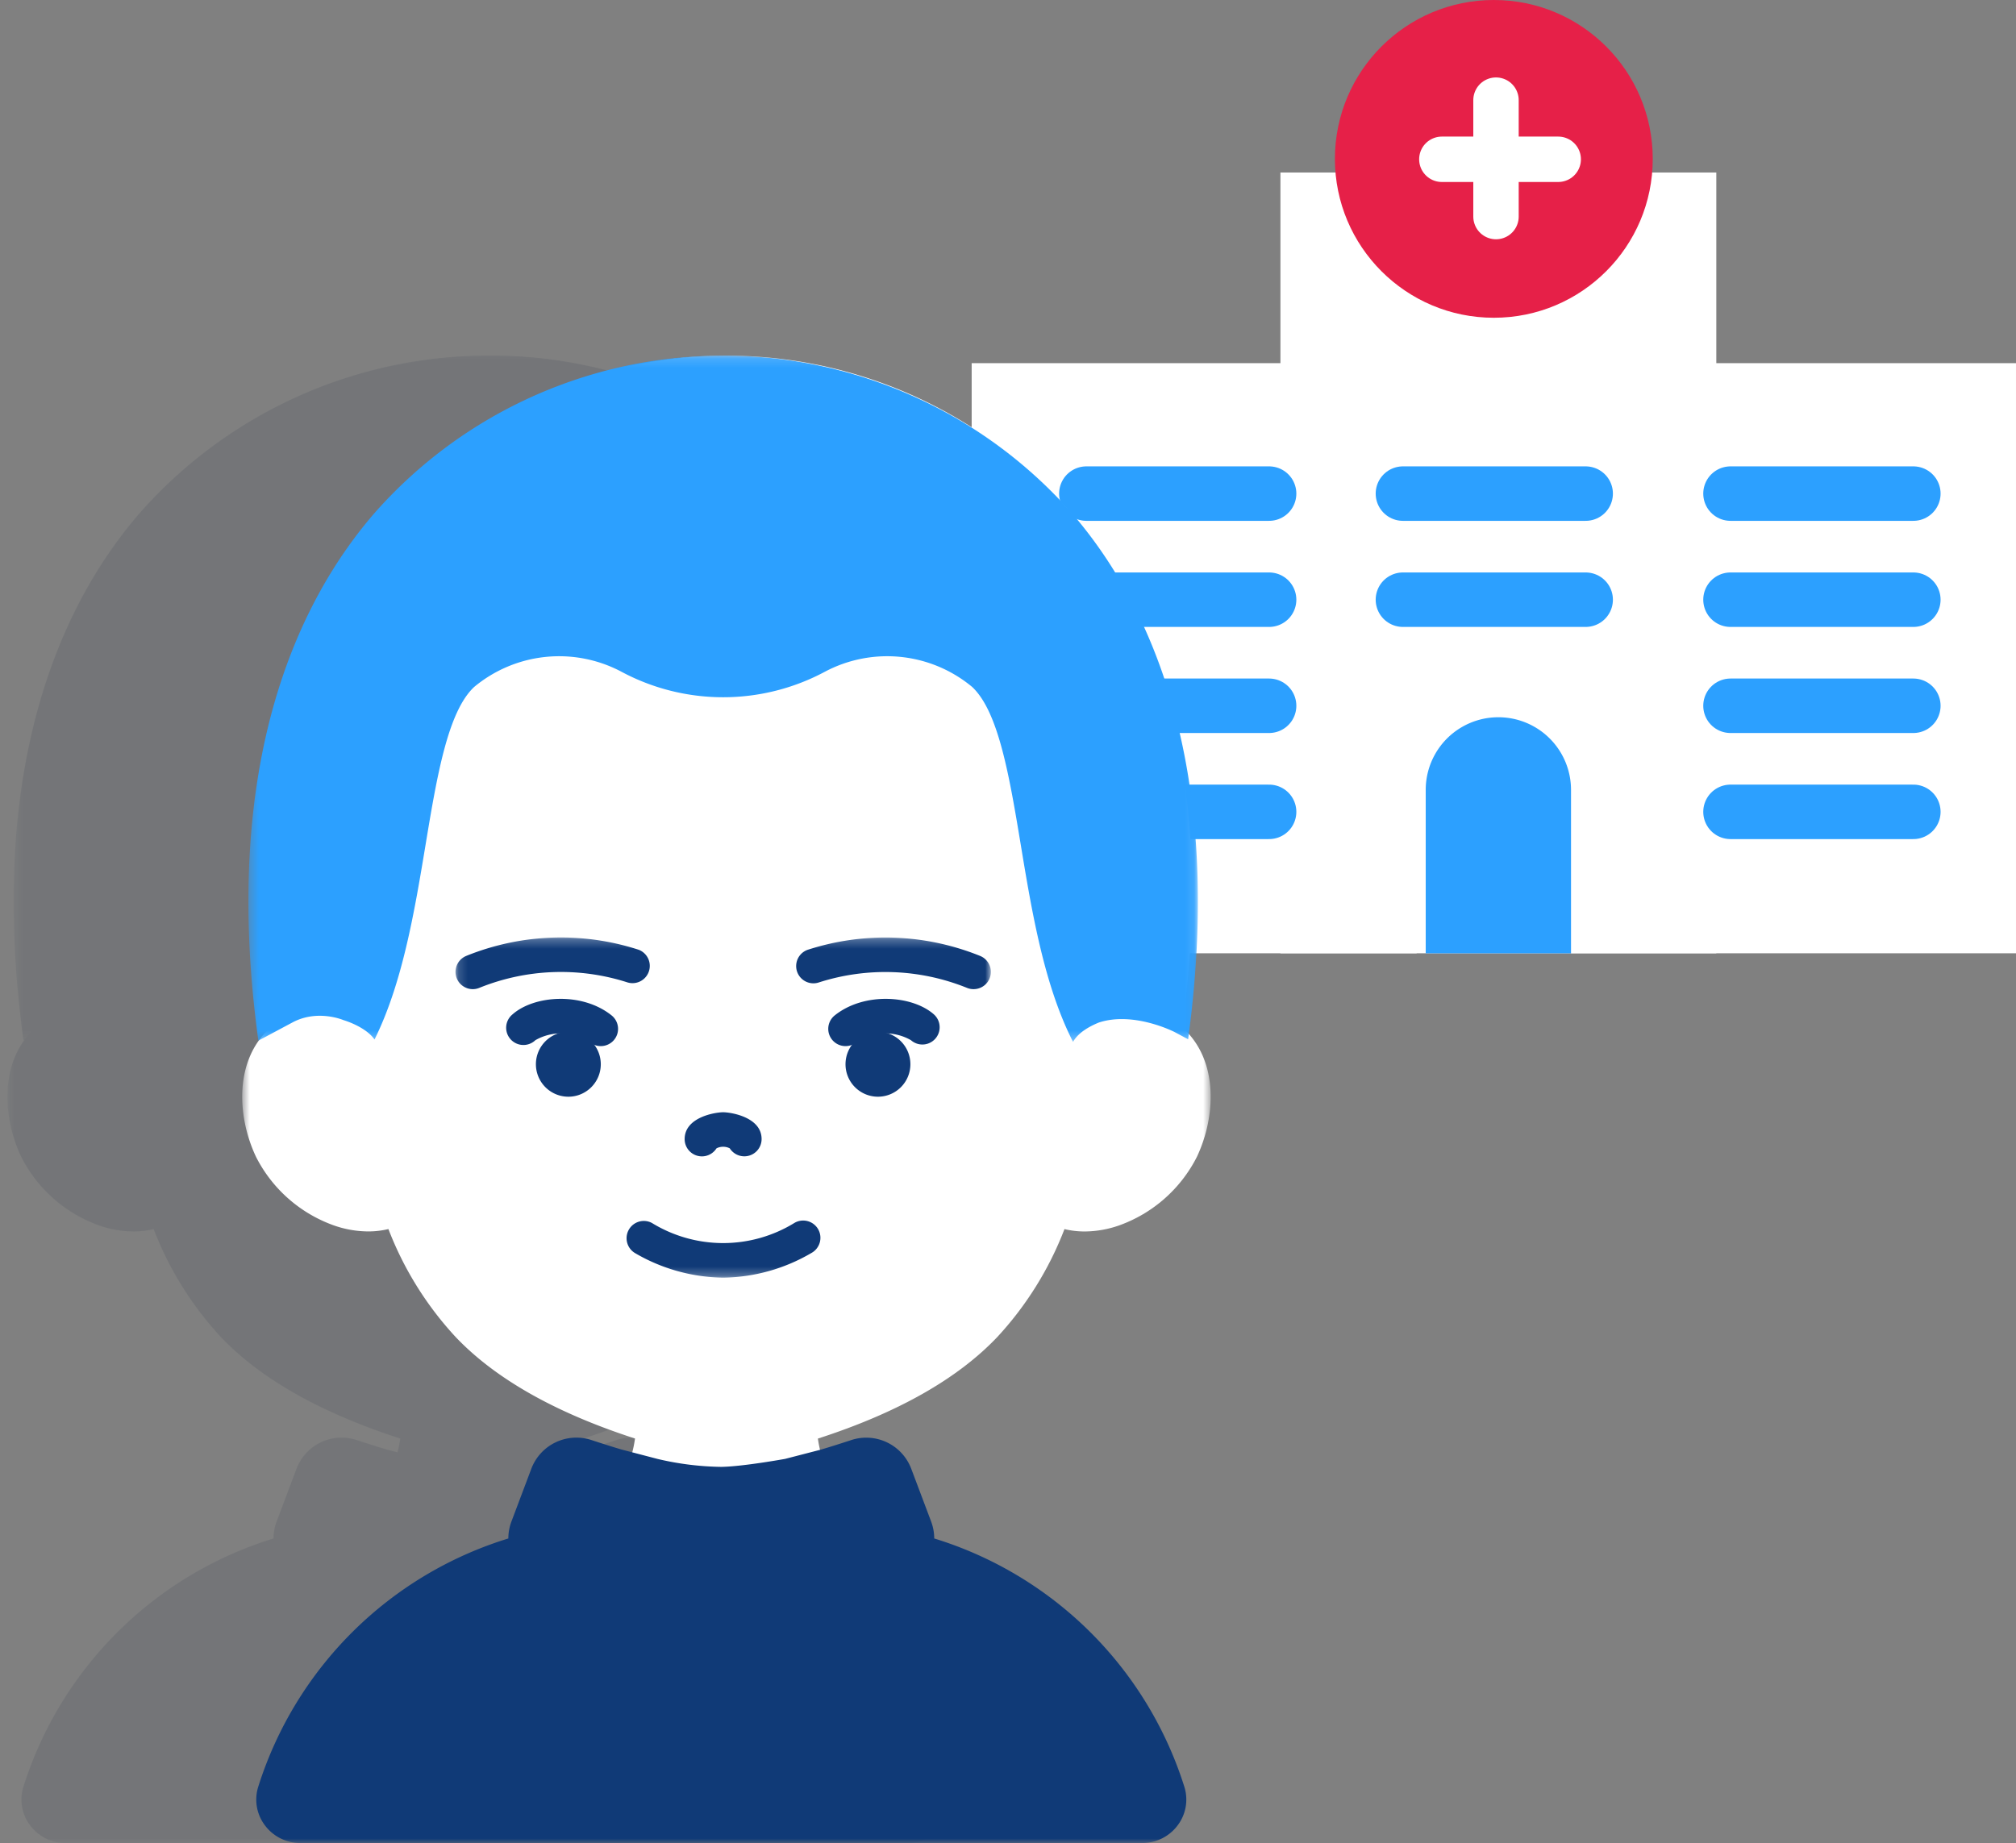 <svg width="222" height="203" fill="none" xmlns="http://www.w3.org/2000/svg"><rect width="100%" height="100%" fill="#808080" stroke="none"/><path fill-rule="evenodd" clip-rule="evenodd" d="M106.999 105V40h49v65h-49Z" fill="#fff"/><path fill-rule="evenodd" clip-rule="evenodd" d="M140.999 105V19h48v86h-48Z" fill="#fff"/><path fill-rule="evenodd" clip-rule="evenodd" d="M172.999 105V40h49v65h-49Z" fill="#fff"/><path d="M190.561 54.368h20.134M119.628 54.368h20.124M154.489 54.368h20.123M190.561 66.053h20.134M119.628 66.053h20.124M154.489 66.053h20.123M190.561 77.737h20.134M119.628 77.737h20.124M190.561 89.421h20.134M119.628 89.421h20.124" stroke="#2CA0FF" stroke-width="6" stroke-linecap="round"/><path fill-rule="evenodd" clip-rule="evenodd" d="M156.999 105V87a8 8 0 0 1 16 0v18h-16Z" fill="#2CA0FF"/><path fill-rule="evenodd" clip-rule="evenodd" d="M146.999 17.5c0-9.665 7.835-17.5 17.5-17.5s17.5 7.835 17.5 17.5-7.835 17.5-17.5 17.5-17.5-7.835-17.5-17.5Z" fill="#E62048"/><path d="M164.738 11.03v12.825M171.59 17.545h-12.815" stroke="#fff" stroke-width="5" stroke-linecap="round"/><g opacity=".1"><mask id="a" style="mask-type:alpha" maskUnits="userSpaceOnUse" x="0" y="39" width="108" height="163"><path fill-rule="evenodd" clip-rule="evenodd" d="M.82 201.182V39.166h106.642v162.016H.819Z" fill="#071733"/></mask><g mask="url(#a)"><path fill-rule="evenodd" clip-rule="evenodd" d="M68.89 162.864a1.125 1.125 0 0 1 1.407.673l2.083 5.525a1.13 1.13 0 0 1-.685 1.463 52.836 52.836 0 0 1-17.551 3.536 52.825 52.825 0 0 1-17.555-3.536 1.13 1.13 0 0 1-.685-1.463l2.083-5.525a1.122 1.122 0 0 1 1.405-.673 48.083 48.083 0 0 0 14.752 2.995 48.108 48.108 0 0 0 14.747-2.995Zm29.801 33.594h-.001a.576.576 0 0 1-.09.536.665.665 0 0 1-.544.281H10.228a.657.657 0 0 1-.543-.281.576.576 0 0 1-.09-.536 35.806 35.806 0 0 1 23.838-23.423 4.998 4.998 0 0 0 1.889 1.185 57.109 57.109 0 0 0 18.82 3.745 57.083 57.083 0 0 0 18.82-3.745 4.998 4.998 0 0 0 1.888-1.185 35.797 35.797 0 0 1 23.839 23.423h.002ZM19.447 58.735a46.255 46.255 0 0 1 69.385 0c10.52 12.16 14.568 30.265 11.8 52.445a14.229 14.229 0 0 0-5.503-.245c-2.645-5.482-3.84-12.556-4.98-19.432-1.41-8.496-2.625-15.835-6.473-19.418-5.13-4.779-13.454-5.728-20.242-2.3h.001a19.38 19.38 0 0 1-18.59 0c-6.788-3.422-15.114-2.473-20.243 2.3-3.847 3.583-5.063 10.922-6.472 19.418-1.14 6.877-2.343 13.95-4.98 19.432h.002a14.218 14.218 0 0 0-5.505.246c-2.768-22.182 1.28-40.284 11.8-52.445v-.001Zm84.879 54.418c4.149-30.256-4.491-47.67-12.537-56.971v-.002a50.162 50.162 0 0 0-75.295 0C8.447 65.477-.19 82.898 3.957 113.153c-4.035 3.587-3.722 9.814-1.619 14.264a15.425 15.425 0 0 0 8.583 7.561c1.211.427 2.484.649 3.767.659.752.002 1.5-.086 2.232-.26a37.021 37.021 0 0 0 7.389 11.876c4.38 4.617 11.02 8.366 19.766 11.195-.08.571-.196 1.137-.348 1.693-1.07-.319-2.11-.651-3.113-.981a5.023 5.023 0 0 0-6.28 3.001l-2.083 5.528a5.01 5.01 0 0 0-.309 1.733 39.512 39.512 0 0 0-26.048 25.807 4.453 4.453 0 0 0 .625 4.055 4.588 4.588 0 0 0 3.712 1.903h87.825a4.595 4.595 0 0 0 3.714-1.904 4.458 4.458 0 0 0 .624-4.055 39.517 39.517 0 0 0-26.049-25.806 5.034 5.034 0 0 0-.31-1.733l-2.083-5.529a5.018 5.018 0 0 0-6.28-2.994c-1 .329-2.042.662-3.11.98v.001a13.593 13.593 0 0 1-.35-1.693c8.747-2.823 15.386-6.574 19.766-11.196a37.01 37.01 0 0 0 7.387-11.877 9.54 9.54 0 0 0 2.233.261 11.65 11.65 0 0 0 3.767-.66 15.426 15.426 0 0 0 8.583-7.561c2.101-4.454 2.416-10.682-1.621-14.269l-.001.002Z" fill="#071733"/></g><mask id="b" style="mask-type:alpha" maskUnits="userSpaceOnUse" x="0" y="35" width="107" height="168"><path fill-rule="evenodd" clip-rule="evenodd" d="M.82 203V35.606h105.92V203H.82Z" fill="#071733"/></mask><g mask="url(#b)"><path fill-rule="evenodd" clip-rule="evenodd" d="M42.57 159.653c-1.13-.337-2.23-.688-3.288-1.036a5.302 5.302 0 0 0-6.633 3.169l-2.2 5.838a5.286 5.286 0 0 0-.327 1.83A41.731 41.731 0 0 0 2.61 196.708a4.703 4.703 0 0 0 .66 4.282A4.849 4.849 0 0 0 7.19 203h92.76a4.854 4.854 0 0 0 3.923-2.011 4.709 4.709 0 0 0 .659-4.283 41.735 41.735 0 0 0-27.512-27.252 5.327 5.327 0 0 0-.328-1.83l-2.2-5.839a5.303 5.303 0 0 0-2.678-2.918 5.306 5.306 0 0 0-3.955-.244c-1.057.347-2.157.699-3.285 1.035v.001l-3.976 1.03s-4.659.845-7.027.879a32.192 32.192 0 0 1-7.002-.87l-4-1.045Z" fill="#071733"/></g><mask id="c" style="mask-type:alpha" maskUnits="userSpaceOnUse" x="24" y="103" width="60" height="38"><path fill-rule="evenodd" clip-rule="evenodd" d="M24.302 140.727v-37.47h58.954v37.47H24.302Z" fill="#071733"/></mask><g mask="url(#c)" fill-rule="evenodd" clip-rule="evenodd" fill="#071733"><path d="M56.112 127.362a1.9 1.9 0 0 1-1.602-.877 1.606 1.606 0 0 0-1.463 0 1.9 1.9 0 0 1-3.5-1.022c0-2.428 3.393-2.954 4.232-2.954.84 0 4.232.526 4.232 2.954 0 1.049-.85 1.899-1.9 1.899ZM67.252 115.223a1.899 1.899 0 0 1-1.189-3.382c3.264-2.61 8.545-2.207 10.913-.118a1.9 1.9 0 1 1-2.52 2.848 5.673 5.673 0 0 0-3.042-.744 5.673 5.673 0 0 0-2.974.98c-.337.27-.755.417-1.188.416Z"/><path d="M74.405 117.219a3.578 3.578 0 1 1-7.155 0 3.578 3.578 0 0 1 7.155 0M40.305 115.223a1.888 1.888 0 0 1-1.188-.416 5.67 5.67 0 0 0-2.973-.98 5.671 5.671 0 0 0-3.042.744 1.904 1.904 0 0 1-2.746-.111 1.899 1.899 0 0 1 .234-2.737c2.366-2.089 7.647-2.492 10.91.118a1.898 1.898 0 0 1-1.19 3.382h-.005Z"/><path d="M40.302 117.219a3.575 3.575 0 0 1-3.572 3.578 3.575 3.575 0 0 1-3.573-3.578c0-1.975 1.6-3.576 3.573-3.576a3.574 3.574 0 0 1 3.572 3.576M26.207 108.95a1.9 1.9 0 0 1-.686-3.676 27.794 27.794 0 0 1 18.963-.663 1.902 1.902 0 0 1-1.257 3.589 23.975 23.975 0 0 0-16.333.62c-.218.086-.451.13-.686.13ZM81.352 108.95a1.897 1.897 0 0 1-.687-.126 23.99 23.99 0 0 0-16.331-.62 1.9 1.9 0 0 1-1.257-3.586 27.788 27.788 0 0 1 18.96.658 1.9 1.9 0 0 1-.686 3.674h.001ZM53.78 140.727a19.699 19.699 0 0 1-9.706-2.706 1.903 1.903 0 0 1 1.857-3.319 15.006 15.006 0 0 0 15.697 0 1.9 1.9 0 0 1 2.79 2.175 1.901 1.901 0 0 1-.933 1.144 19.698 19.698 0 0 1-9.706 2.706Z"/></g><mask id="d" style="mask-type:alpha" maskUnits="userSpaceOnUse" x="1" y="39" width="106" height="76"><path fill-rule="evenodd" clip-rule="evenodd" d="M1.496 114.761V39.166h104.568v75.595H1.496Z" fill="#071733"/></mask><g mask="url(#d)"><path fill-rule="evenodd" clip-rule="evenodd" d="M92.18 56.519v-.002a51.165 51.165 0 0 0-76.799 0c-8.208 9.48-17.019 27.249-12.788 58.106l3.764-2.01c2.771-1.48 5.613-.251 5.613-.251h.002-.002s2.408.689 3.417 2.132c3.086-6.204 4.419-14.197 5.598-21.298 1.262-7.617 2.454-14.811 5.385-17.539a14.632 14.632 0 0 1 16.138-1.707 23.743 23.743 0 0 0 22.55 0 14.636 14.636 0 0 1 16.138 1.705c2.93 2.729 4.123 9.922 5.386 17.54 1.194 7.203 2.547 15.327 5.734 21.566.582-1.079 1.967-1.781 2.834-2.132 3.85-1.272 8.34 1.041 8.34 1.041l1.499.8c4.18-30.763-4.615-48.48-12.808-57.951" fill="#071733"/></g></g><mask id="e" style="mask-type:alpha" maskUnits="userSpaceOnUse" x="26" y="39" width="108" height="163"><path fill-rule="evenodd" clip-rule="evenodd" d="M26.676 201.182V39.166h106.642v162.016H26.676Z" fill="#fff"/></mask><g mask="url(#e)"><path fill-rule="evenodd" clip-rule="evenodd" d="M94.744 162.864a1.125 1.125 0 0 1 1.406.673l2.083 5.525a1.129 1.129 0 0 1-.685 1.463 52.835 52.835 0 0 1-17.55 3.536 52.825 52.825 0 0 1-17.556-3.536 1.13 1.13 0 0 1-.684-1.463l2.082-5.525a1.122 1.122 0 0 1 1.406-.673 48.083 48.083 0 0 0 14.751 2.995 48.108 48.108 0 0 0 14.747-2.995Zm29.801 33.594h-.002a.576.576 0 0 1-.089.536.667.667 0 0 1-.544.281H36.082a.657.657 0 0 1-.543-.281.576.576 0 0 1-.091-.536 35.806 35.806 0 0 1 23.839-23.423 5 5 0 0 0 1.889 1.185 57.109 57.109 0 0 0 18.82 3.745 57.083 57.083 0 0 0 18.819-3.745 5.005 5.005 0 0 0 1.889-1.185 35.795 35.795 0 0 1 23.838 23.423h.003ZM45.3 58.735a46.255 46.255 0 0 1 69.386 0c10.52 12.16 14.568 30.265 11.8 52.445a14.233 14.233 0 0 0-5.504-.245c-2.644-5.482-3.84-12.556-4.98-19.432-1.409-8.496-2.625-15.835-6.472-19.418-5.131-4.779-13.455-5.728-20.243-2.3h.002a19.38 19.38 0 0 1-18.591 0c-6.787-3.422-15.113-2.473-20.242 2.3-3.848 3.583-5.064 10.922-6.472 19.418-1.14 6.877-2.344 13.95-4.98 19.432h.001a14.218 14.218 0 0 0-5.505.246c-2.767-22.182 1.28-40.284 11.8-52.445v-.001Zm84.88 54.418c4.148-30.256-4.492-47.67-12.537-56.971v-.002A50.167 50.167 0 0 0 65.99 41.163 50.16 50.16 0 0 0 42.348 56.18C34.3 65.475 25.662 82.897 29.81 113.151c-4.036 3.587-3.722 9.814-1.62 14.264a15.425 15.425 0 0 0 8.584 7.561c1.21.427 2.483.649 3.767.659.752.002 1.5-.086 2.231-.26a37.02 37.02 0 0 0 7.39 11.876c4.38 4.617 11.02 8.366 19.765 11.195-.079.571-.195 1.137-.347 1.693-1.07-.319-2.111-.651-3.113-.981a5.023 5.023 0 0 0-6.28 3.001l-2.083 5.528a5.012 5.012 0 0 0-.31 1.733 39.512 39.512 0 0 0-26.048 25.807 4.453 4.453 0 0 0 .626 4.055 4.588 4.588 0 0 0 3.711 1.903h87.826a4.594 4.594 0 0 0 3.713-1.904 4.455 4.455 0 0 0 .624-4.055 39.514 39.514 0 0 0-26.048-25.806 5.046 5.046 0 0 0-.31-1.733l-2.083-5.529a5.018 5.018 0 0 0-6.28-2.994c-1.001.329-2.043.662-3.11.98v.001a13.593 13.593 0 0 1-.35-1.693c8.746-2.823 15.385-6.574 19.765-11.196a37.01 37.01 0 0 0 7.388-11.877 9.539 9.539 0 0 0 2.233.261 11.65 11.65 0 0 0 3.767-.66 15.43 15.43 0 0 0 8.583-7.561c2.1-4.454 2.415-10.682-1.622-14.269v.002Z" fill="#fff"/></g><mask id="f" style="mask-type:alpha" maskUnits="userSpaceOnUse" x="26" y="35" width="107" height="168"><path fill-rule="evenodd" clip-rule="evenodd" d="M26.676 203V35.606h105.921V203H26.676Z" fill="#103A77"/></mask><g mask="url(#f)"><path fill-rule="evenodd" clip-rule="evenodd" d="M68.426 159.653c-1.13-.337-2.23-.688-3.288-1.036a5.302 5.302 0 0 0-6.633 3.169l-2.2 5.838a5.288 5.288 0 0 0-.326 1.83 41.731 41.731 0 0 0-27.512 27.254 4.703 4.703 0 0 0 .66 4.282 4.849 4.849 0 0 0 3.92 2.01h92.76a4.85 4.85 0 0 0 3.922-2.011 4.709 4.709 0 0 0 .659-4.283 41.733 41.733 0 0 0-27.511-27.252 5.342 5.342 0 0 0-.328-1.83l-2.2-5.839a5.303 5.303 0 0 0-2.679-2.918 5.306 5.306 0 0 0-3.954-.244c-1.057.347-2.157.699-3.285 1.035v.001l-3.977 1.03s-4.658.845-7.027.879a32.19 32.19 0 0 1-7.001-.87l-4-1.045Z" fill="#103A77"/></g><mask id="g" style="mask-type:alpha" maskUnits="userSpaceOnUse" x="50" y="103" width="60" height="38"><path fill-rule="evenodd" clip-rule="evenodd" d="M50.159 140.727v-37.47h58.953v37.47H50.159Z" fill="#103A77"/></mask><g mask="url(#g)" fill-rule="evenodd" clip-rule="evenodd" fill="#103A77"><path d="M81.966 127.362c-.65 0-1.254-.33-1.603-.877a1.61 1.61 0 0 0-1.465 0 1.9 1.9 0 0 1-3.505-1.022c0-2.428 3.397-2.954 4.237-2.954.841 0 4.237.526 4.237 2.954a1.9 1.9 0 0 1-1.901 1.899ZM93.11 115.223a1.899 1.899 0 0 1-1.19-3.382c3.263-2.61 8.544-2.207 10.912-.118a1.9 1.9 0 1 1-2.519 2.848 5.675 5.675 0 0 0-3.043-.744 5.673 5.673 0 0 0-2.974.98c-.336.27-.755.417-1.187.416Z"/><path d="M100.251 117.219a3.575 3.575 0 0 1-3.572 3.578 3.574 3.574 0 0 1-3.572-3.578c0-1.975 1.6-3.576 3.572-3.576a3.574 3.574 0 0 1 3.572 3.576M66.153 115.223a1.885 1.885 0 0 1-1.186-.416 5.662 5.662 0 0 0-2.972-.98 5.663 5.663 0 0 0-3.039.744 1.902 1.902 0 0 1-3.212-1.529c.044-.517.298-.994.702-1.319 2.364-2.089 7.64-2.492 10.901.118a1.899 1.899 0 0 1-1.189 3.382h-.005Z"/><path d="M66.158 117.219c0 1.976-1.599 3.578-3.571 3.578a3.575 3.575 0 0 1-3.573-3.578 3.574 3.574 0 0 1 3.573-3.576 3.574 3.574 0 0 1 3.571 3.576M52.063 108.95a1.902 1.902 0 0 1-.686-3.676 27.769 27.769 0 0 1 18.954-.663 1.902 1.902 0 0 1-1.256 3.589 23.954 23.954 0 0 0-16.325.62c-.219.086-.452.13-.687.13ZM107.209 108.95a1.9 1.9 0 0 1-.687-.126 23.99 23.99 0 0 0-16.332-.62 1.9 1.9 0 0 1-1.257-3.586 27.787 27.787 0 0 1 18.961.658 1.9 1.9 0 0 1-.686 3.674h.001ZM79.63 140.727a19.682 19.682 0 0 1-9.7-2.706 1.904 1.904 0 0 1-.69-2.567 1.898 1.898 0 0 1 2.546-.752 14.993 14.993 0 0 0 15.69 0 1.9 1.9 0 0 1 2.79 2.175c-.145.492-.482.904-.934 1.144a19.683 19.683 0 0 1-9.701 2.706Z"/></g><mask id="h" style="mask-type:alpha" maskUnits="userSpaceOnUse" x="27" y="39" width="105" height="76"><path fill-rule="evenodd" clip-rule="evenodd" d="M27.353 114.761V39.166H131.91v75.595H27.353Z" fill="#2CA0FF"/></mask><g mask="url(#h)"><path fill-rule="evenodd" clip-rule="evenodd" d="M118.029 56.519v-.002a51.162 51.162 0 0 0-76.793 0c-8.207 9.48-17.017 27.249-12.786 58.106l3.763-2.01c2.771-1.48 5.613-.251 5.613-.251h.001-.001s2.407.689 3.416 2.132c3.086-6.204 4.418-14.197 5.597-21.298 1.263-7.617 2.454-14.811 5.385-17.539A14.63 14.63 0 0 1 68.36 73.95a23.739 23.739 0 0 0 22.548 0 14.633 14.633 0 0 1 16.137 1.705c2.929 2.729 4.123 9.922 5.385 17.54 1.194 7.203 2.547 15.327 5.733 21.566.583-1.079 1.967-1.781 2.835-2.132 3.849-1.272 8.339 1.041 8.339 1.041l1.498.8c4.181-30.763-4.614-48.48-12.806-57.951" fill="#2CA0FF"/></g></svg>